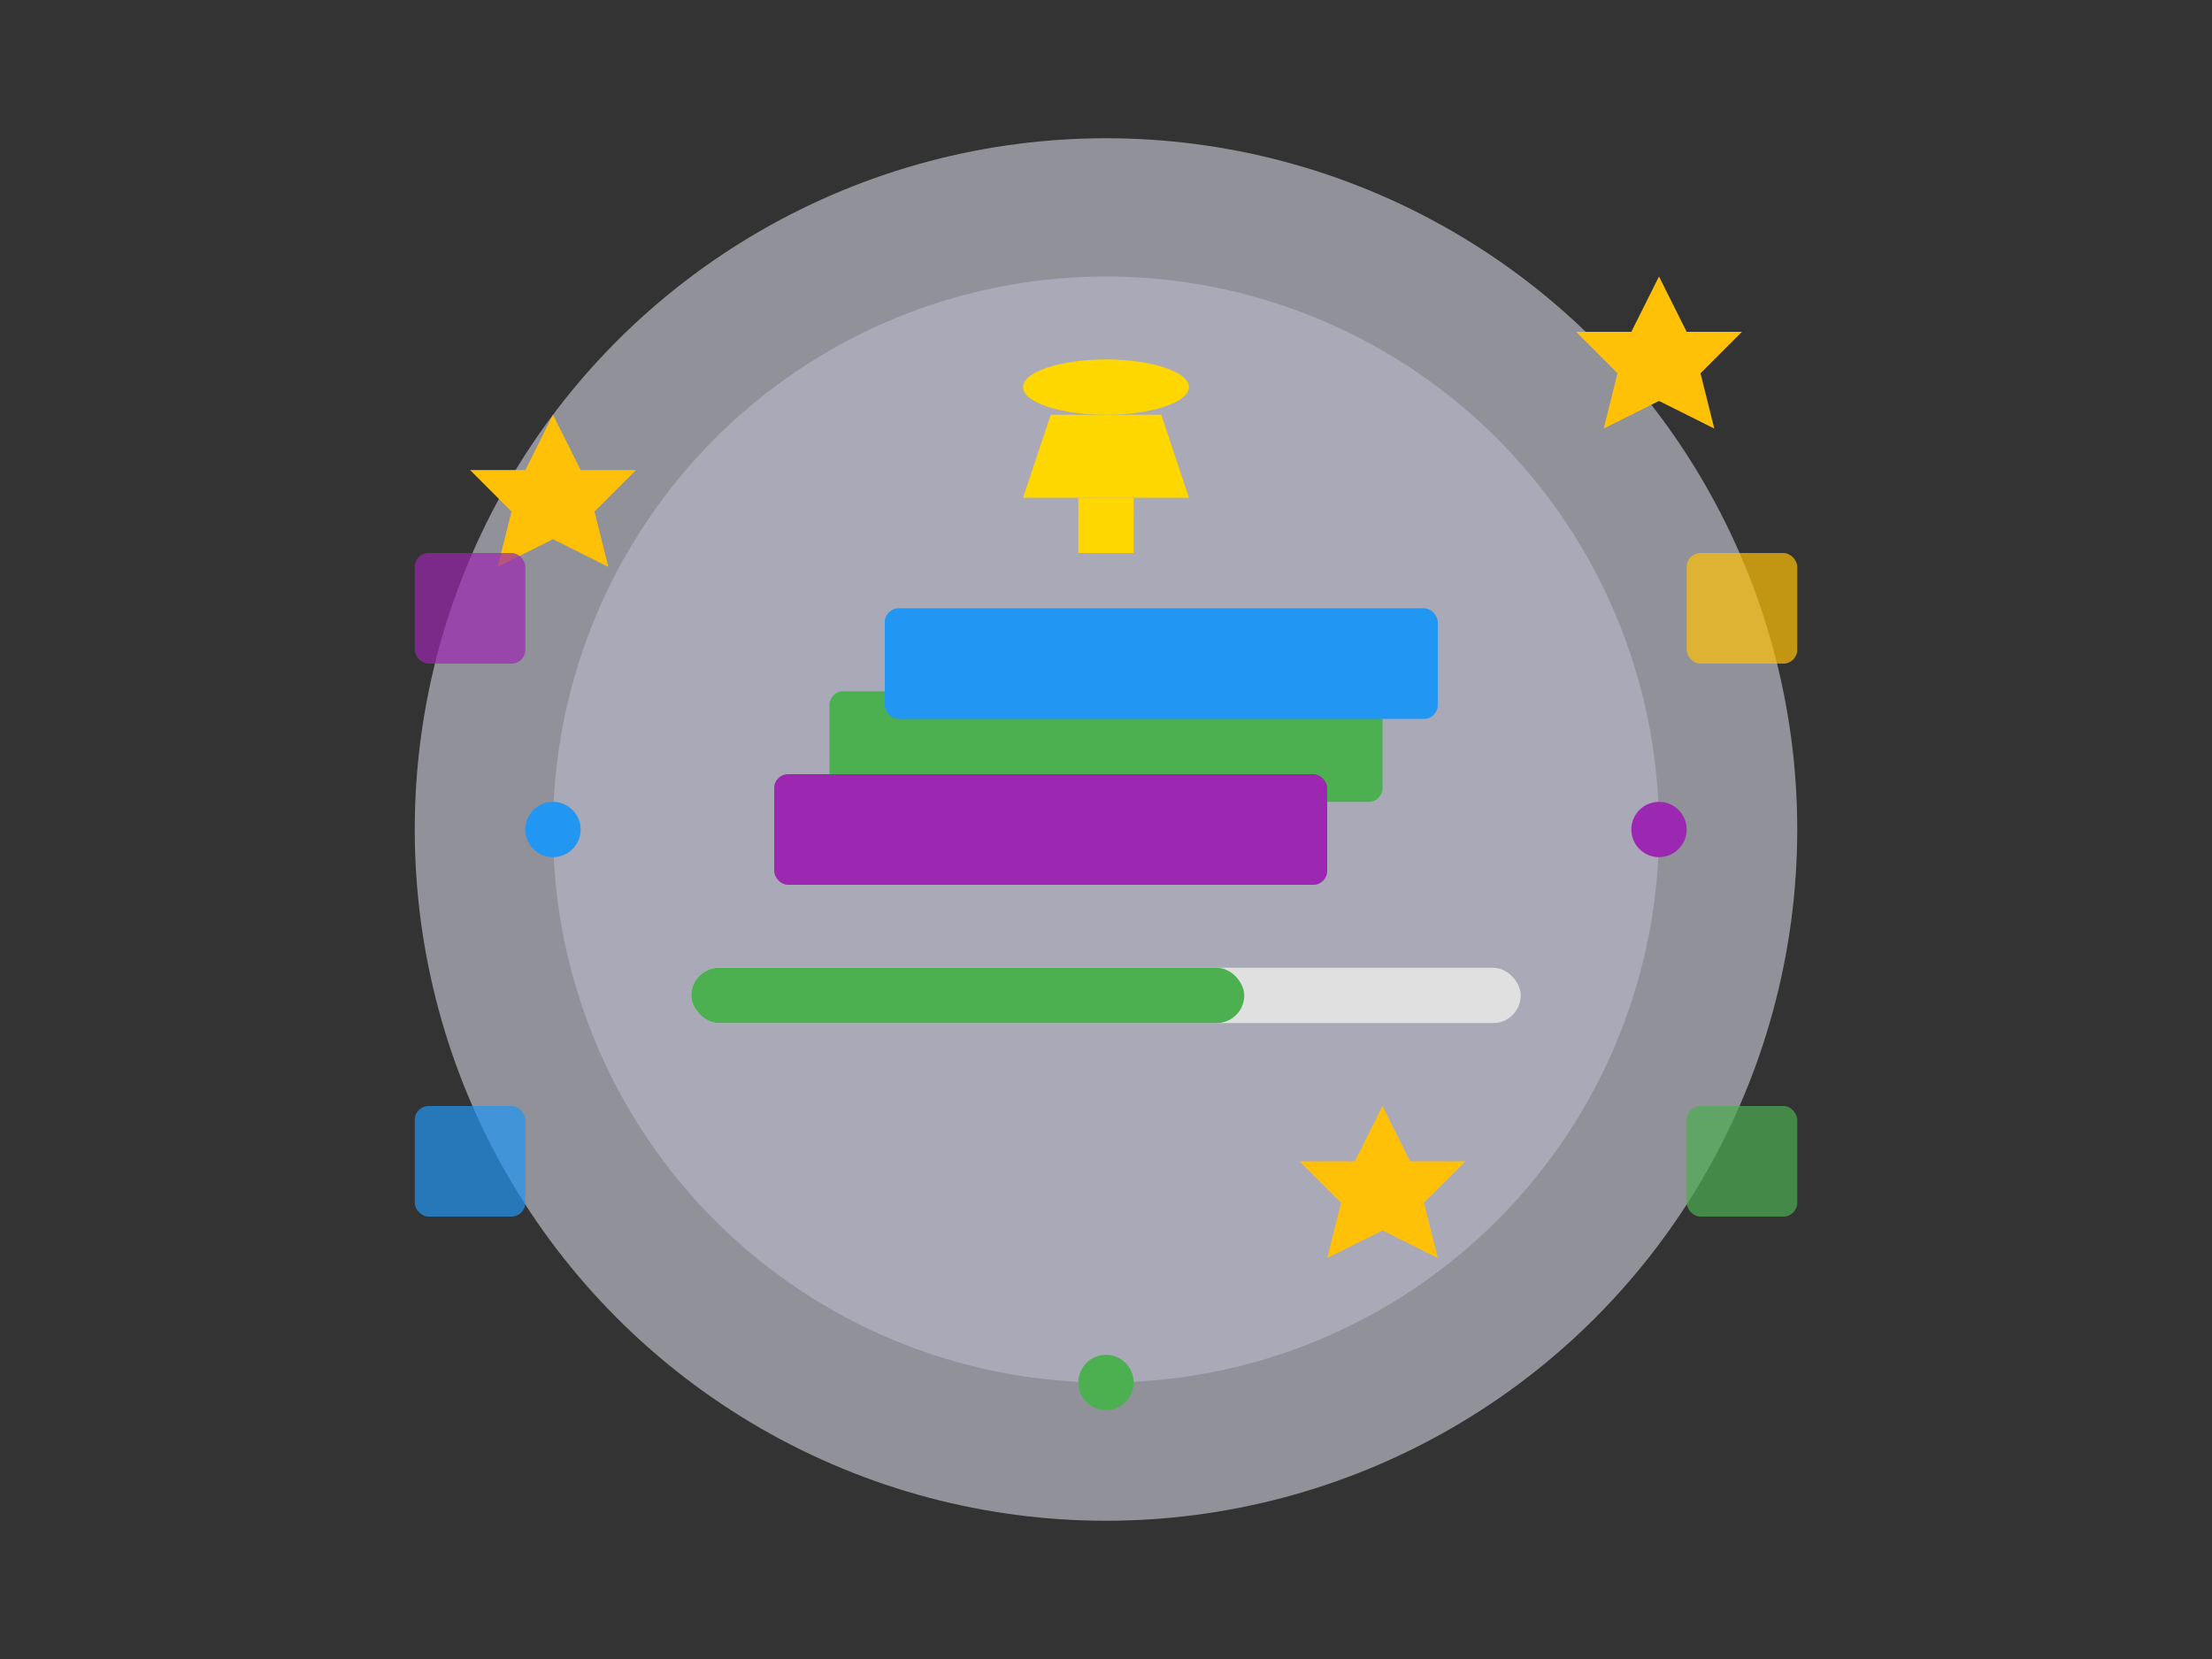 <?xml version="1.0" encoding="UTF-8"?>
<svg width="800" height="600" viewBox="0 0 800 600" xmlns="http://www.w3.org/2000/svg">
  <rect x="0" y="0" width="800" height="600" fill="#333333" stroke="none"/>
  <!-- Background Elements -->
  <circle cx="400" cy="300" r="250" fill="#f0f0ff" opacity="0.5"/>
  <circle cx="400" cy="300" r="200" fill="#e0e0ff" opacity="0.3"/>
  
  <!-- Book Stack -->
  <rect x="300" y="250" width="200" height="40" rx="5" fill="#4CAF50"/>
  <rect x="320" y="220" width="200" height="40" rx="5" fill="#2196F3"/>
  <rect x="280" y="280" width="200" height="40" rx="5" fill="#9C27B0"/>
  
  <!-- Trophy -->
  <path d="M380 150 L420 150 L430 180 L370 180 Z" fill="#FFD700"/>
  <path d="M390 180 L410 180 L410 200 L390 200 Z" fill="#FFD700"/>
  <ellipse cx="400" cy="140" rx="30" ry="10" fill="#FFD700"/>
  
  <!-- Stars -->
  <path d="M600 100 L610 120 L630 120 L615 135 L620 155 L600 145 L580 155 L585 135 L570 120 L590 120 Z" fill="#FFC107"/>
  <path d="M200 150 L210 170 L230 170 L215 185 L220 205 L200 195 L180 205 L185 185 L170 170 L190 170 Z" fill="#FFC107"/>
  <path d="M500 400 L510 420 L530 420 L515 435 L520 455 L500 445 L480 455 L485 435 L470 420 L490 420 Z" fill="#FFC107"/>
  
  <!-- Progress Bar -->
  <rect x="250" y="350" width="300" height="20" rx="10" fill="#e0e0e0"/>
  <rect x="250" y="350" width="200" height="20" rx="10" fill="#4CAF50"/>
  
  <!-- Decorative Elements -->
  <circle cx="200" cy="300" r="10" fill="#2196F3"/>
  <circle cx="600" cy="300" r="10" fill="#9C27B0"/>
  <circle cx="400" cy="500" r="10" fill="#4CAF50"/>
  
  <!-- Quiz Icons -->
  <rect x="150" y="400" width="40" height="40" rx="5" fill="#2196F3" opacity="0.7"/>
  <rect x="610" y="400" width="40" height="40" rx="5" fill="#4CAF50" opacity="0.7"/>
  <rect x="150" y="200" width="40" height="40" rx="5" fill="#9C27B0" opacity="0.7"/>
  <rect x="610" y="200" width="40" height="40" rx="5" fill="#FFC107" opacity="0.7"/>
</svg>
